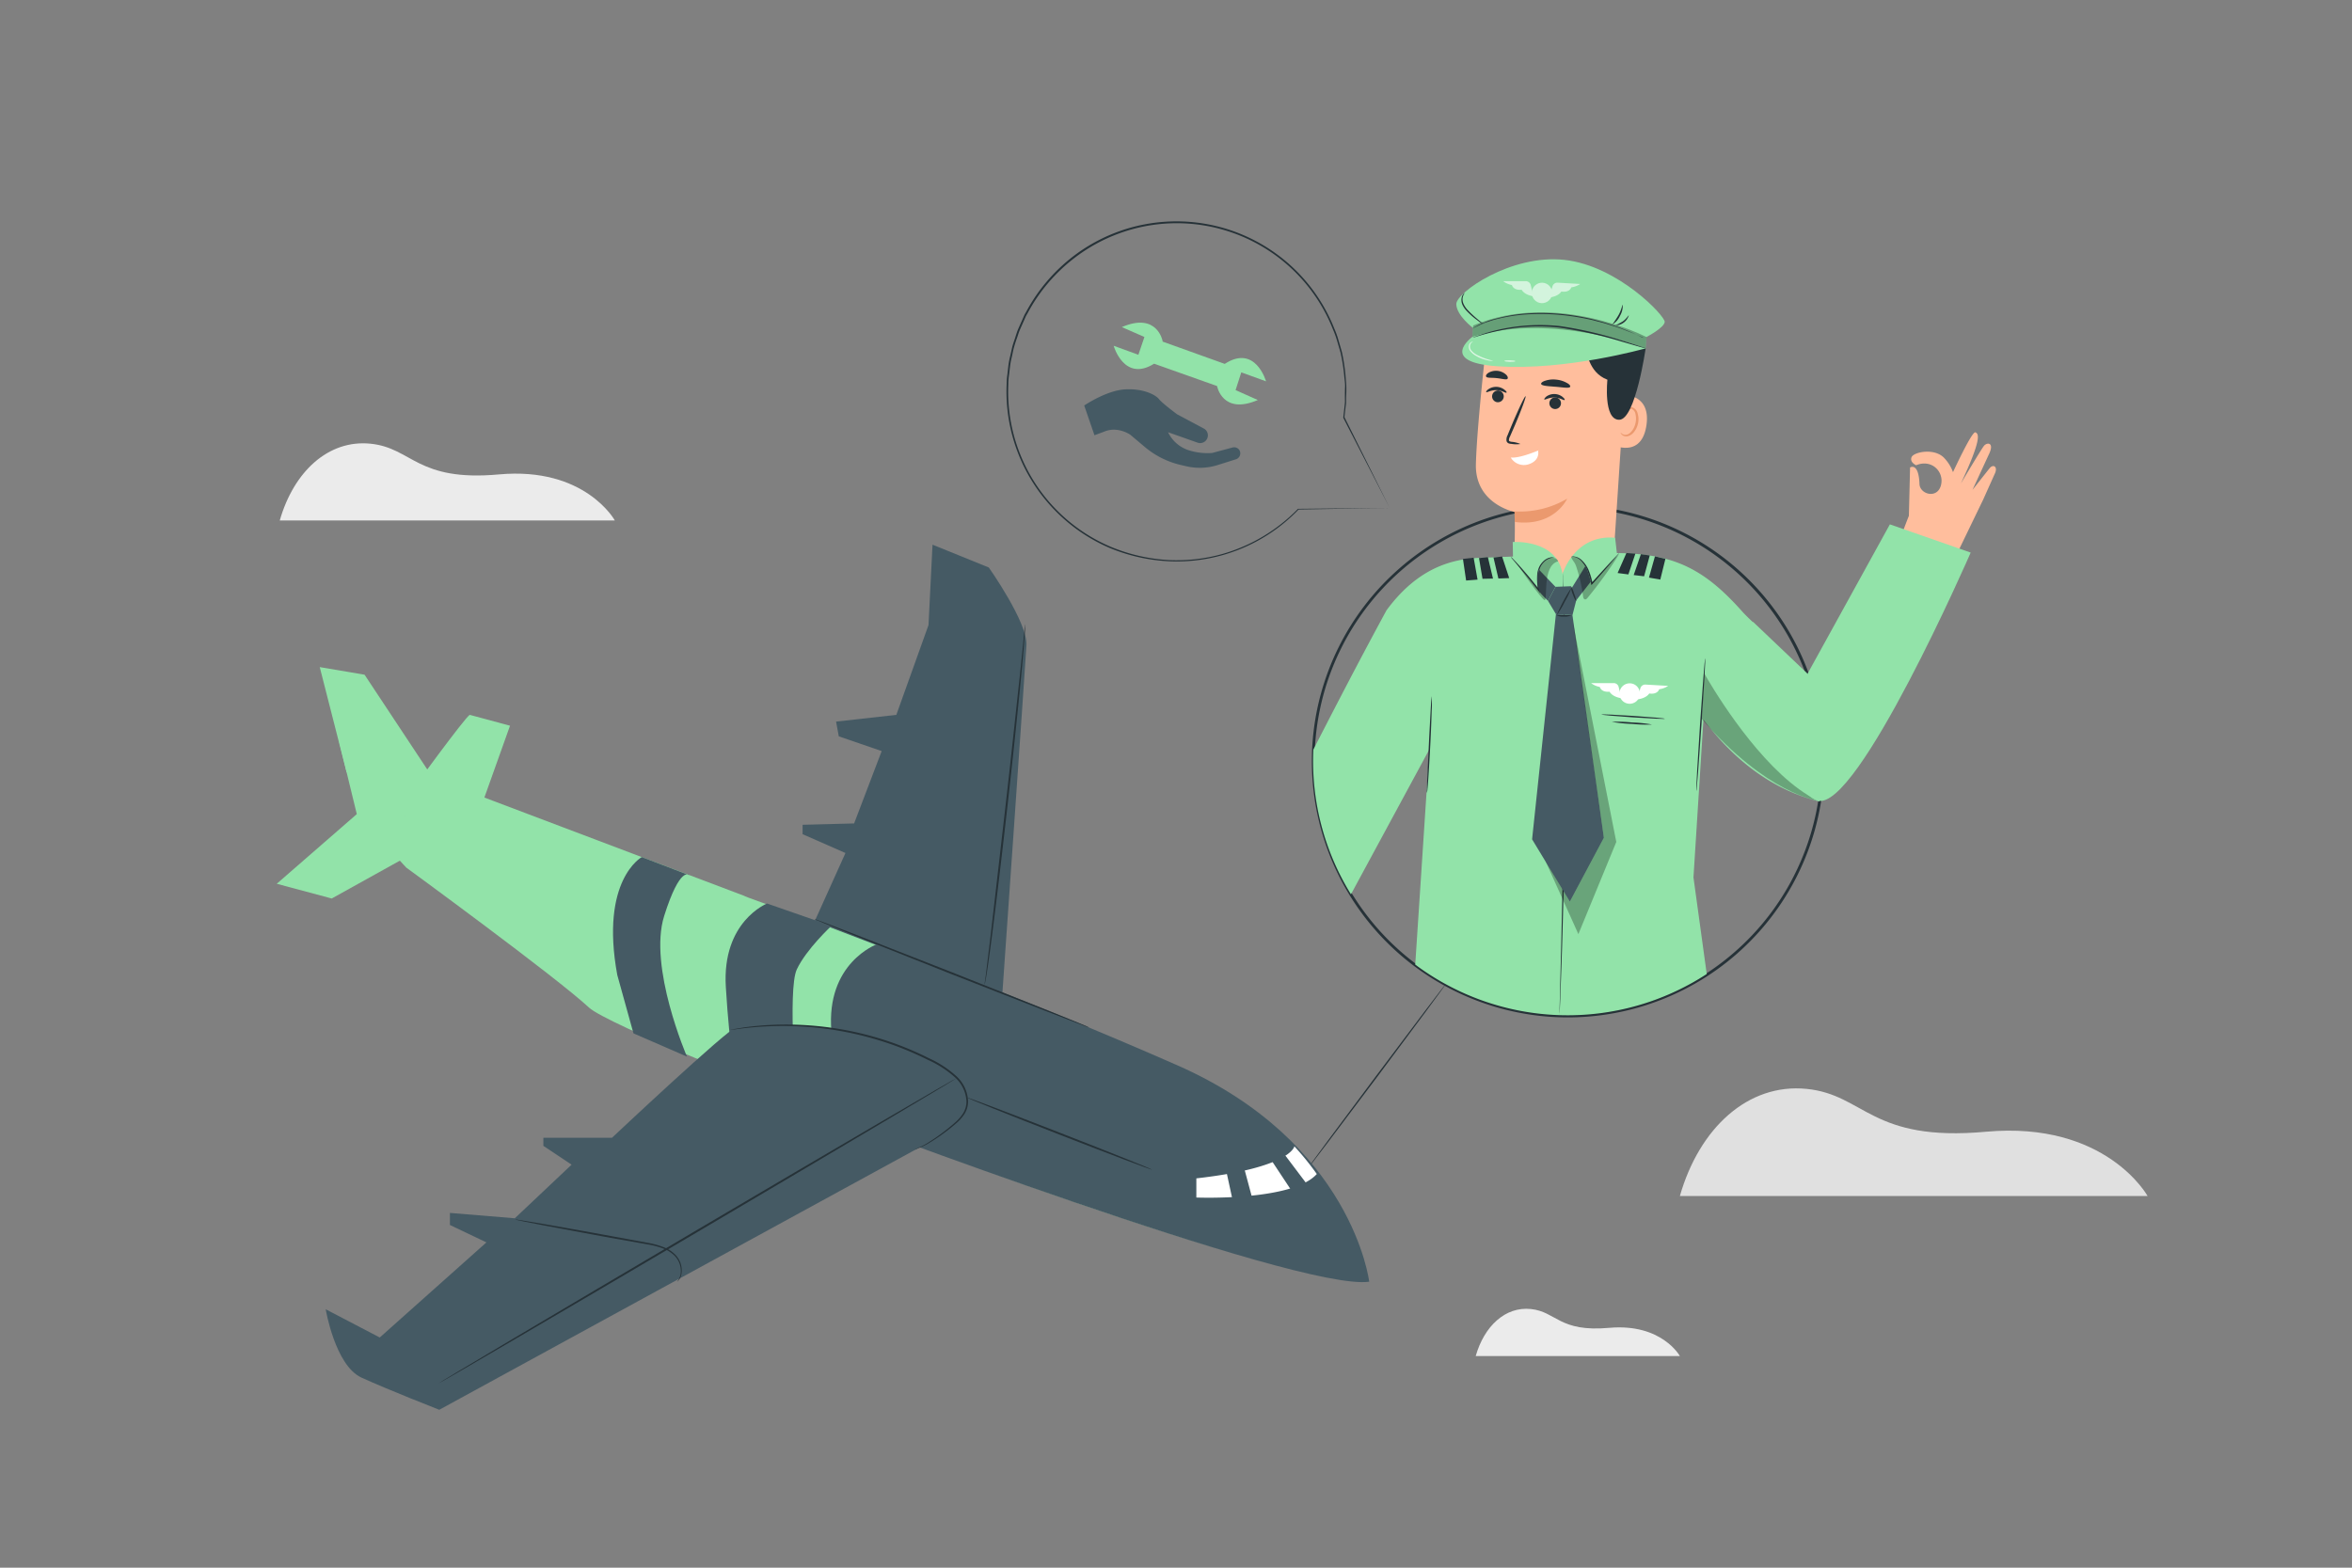 <svg xmlns="http://www.w3.org/2000/svg" viewBox="0 0 750 500"><rect x="0" y="0" width="750" height="500" fill="#808080" stroke="none"/><g id="freepik--background-complete--inject-4"><path d="M535.67,381.47H684.82s-13.19-24-51.58-20.51c-36.67,3.34-38.53-11.81-57.17-13.67S541.89,359.72,535.67,381.47Z" style="fill:#e0e0e0"></path><path d="M470.57,432.5h65.1s-5.75-10.48-22.51-9c-16,1.46-16.82-5.15-25-6S473.28,423,470.57,432.5Z" style="fill:#ebebeb"></path><path d="M89.21,166H196.06s-9.45-17.19-36.95-14.69c-26.27,2.39-27.6-8.46-41-9.8S93.67,150.41,89.21,166Z" style="fill:#ebebeb"></path></g><g id="freepik--Character--inject-4"><path d="M494.54,324.31a81.7,81.7,0,1,1,87-76.07A81.8,81.8,0,0,1,494.54,324.31Zm10.83-162.14a80.8,80.8,0,1,0,75.24,86A80.88,80.88,0,0,0,505.37,162.17Z" style="fill:#263238"></path><path d="M580.16,255.61c.41-2.52.72-5.08.89-7.68a80.9,80.9,0,0,0-4.66-33.06L559,198.32l-.08.08c-1.41-1.35-2.64-2.55-3.27-3.26-12.43-14-22.22-18.7-41-18.75l-36.4,1.27c-6.77.64-22.17-2-36.13,17l0,0c-9.05,16.66-16.78,31.68-23.33,44.43a80.81,80.81,0,0,0,12,46.14l25-46.22-4.5,68.64a81.21,81.21,0,0,0,92.95,3l-4.23-30.8,3.18-50.36C549.62,238,561.66,251.16,580.16,255.61Z" style="fill:#92E3A9"></path><path d="M605.7,172.64s.65-2.16,3-8.13l.38-15.41s2.74-1.79,3,5.28c.13,3.22,5.53,4.83,6.8.56s-2.77-8.67-7.86-6.56c0,0-2.08-.87-1.48-2.53s7.13-3.06,10.31.1a13.06,13.06,0,0,1,2.92,4.64s6.05-13.14,7.14-12.7,2.11,2-4.65,16.35c0,0,6.38-10.76,7.35-12s3.39-1.21,1.71,2.44c-.19.4-5.34,11.57-5.34,11.57s5.1-6.47,5.54-7c1.17-1.31,2.57-.35,1.63,1.72-.71,1.57-3.72,8.29-3.72,8.29l-9.86,20.4.14.06" style="fill:#ffbe9d"></path><path d="M498.31,189h0A15.92,15.92,0,0,1,483,172.5c.12-5.06,0-9.21,0-9.21S470.28,160.8,470.63,148s3.54-40.27,3.54-40.27l.19-1.67c15-5.75,31.89-1.53,44.23,8.77l-.12,2.63-3.74,57A16,16,0,0,1,498.31,189Z" style="fill:#ffbe9d"></path><path d="M478.17,128.21a1.87,1.87,0,0,0,.28-3.48,1.7,1.7,0,0,0-1.31-.1,1.87,1.87,0,0,0-.28,3.48A1.75,1.75,0,0,0,478.17,128.21Z" style="fill:#263238"></path><path d="M473.92,125.06c.19.23,1.48-.68,3.24-.62s3,1,3.2.8-.09-.5-.63-.95a4.34,4.34,0,0,0-5.13-.14C474,124.56,473.83,125,473.92,125.06Z" style="fill:#263238"></path><path d="M495,127a1.85,1.85,0,1,0,2.53.71A1.85,1.85,0,0,0,495,127Z" style="fill:#263238"></path><path d="M492.45,127.4c.19.23,1.48-.68,3.24-.62s3,1,3.2.8-.09-.5-.63-1a4.34,4.34,0,0,0-5.13-.14C492.57,126.91,492.36,127.3,492.45,127.4Z" style="fill:#263238"></path><path d="M484.83,141.61a8.82,8.82,0,0,0-2.81-.7c-.46-.06-.83-.18-.86-.45a2.55,2.55,0,0,1,.38-1.31c.49-1.14,1-2.3,1.53-3.52,2.12-5,3.64-9.14,3.4-9.25s-2.15,3.88-4.27,8.88c-.51,1.23-1,2.4-1.46,3.55a2.93,2.93,0,0,0-.33,1.88,1.17,1.17,0,0,0,.75.75,3,3,0,0,0,.77.13A9.09,9.09,0,0,0,484.83,141.61Z" style="fill:#263238"></path><path d="M490.46,143.77c1.88-1-5.14,2.48-8.71,2.16a4.86,4.86,0,0,0,5.65,2.16C491.27,146.85,490.46,143.77,490.46,143.77Z" style="fill:#fff"></path><path d="M482.94,163.1a29.61,29.61,0,0,0,16.8-4.06s-4.05,9.09-16.72,7.43Z" style="fill:#eb996e"></path><path d="M517.34,125.91c.29-.07,9.53-.33,7.57,10.36s-12.1,5.17-12.06,4.86S517.34,125.91,517.34,125.91Z" style="fill:#ffbe9d"></path><path d="M516.81,138c.05,0,.16.17.45.37a1.85,1.85,0,0,0,1.38.28c1.21-.2,2.49-1.82,2.89-3.74a6.24,6.24,0,0,0,0-2.76,2.2,2.2,0,0,0-1.14-1.69,1,1,0,0,0-1.19.31c-.2.28-.17.5-.23.51s-.2-.22,0-.65a1.24,1.24,0,0,1,.54-.59,1.42,1.42,0,0,1,1.08-.08,2.62,2.62,0,0,1,1.64,2,6.31,6.31,0,0,1,.1,3.1c-.46,2.14-1.93,3.95-3.56,4.11a2,2,0,0,1-1.65-.59C516.78,138.24,516.77,138,516.81,138Z" style="fill:#eb996e"></path><path d="M470.87,112.84s7.41,4.27,17.76,0c6.79-2.79,14.55-3.84,16.14-2.4s1.45,8.22,7.8,10.67c0,0-1.39,12.85,3.78,12.77s8.41-22.79,8.41-22.79l-16.14-6.82-13.52-3.59-15.25.58-9,4.59Z" style="fill:#263238"></path><path d="M469.7,104.59s-5.25-3.94-5.32-7.59,17.46-16,34.52-14.11S531,100.8,530.84,102.68,525,107.5,525,107.5Z" style="fill:#92E3A9"></path><path d="M469.76,103.81l-.24,3.61,55.24,3.68.24-3.6S499.13,91.26,469.76,103.81Z" style="fill:#92E3A9"></path><g style="opacity:0.3"><path d="M469.76,103.81l-.24,3.61,55.24,3.68.24-3.6S496.41,92.55,469.76,103.81Z"></path></g><g style="opacity:0.6"><circle cx="491.64" cy="93.02" r="3.26" transform="matrix(0.86, -0.51, 0.51, 0.86, 21.46, 264.17)" style="fill:#fff"></circle><path d="M494.58,92.86l.47-1.56a1.62,1.62,0,0,1,1.64-1.14l7.21.41a6.71,6.71,0,0,1-2.85,1.08s-.46,1.75-3.18,1.34c0,0-.83,1.56-3.85,1.89l.59-2.11" style="fill:#fff"></path><path d="M488.51,92.5l-.39-1.58a1.63,1.63,0,0,0-1.58-1.24l-7.22,0a6.69,6.69,0,0,0,2.8,1.23s.36,1.77,3.1,1.5c0,0,.74,1.61,3.74,2.09l-.47-2.14" style="fill:#fff"></path></g><path d="M469.52,107.42s-11.16,8.1,8,9.4c21.91,1.49,47.25-5.72,47.25-5.72S495,99.5,469.52,107.42Z" style="fill:#92E3A9"></path><path d="M524.3,107.78a2.17,2.17,0,0,1-.55-.19l-1.51-.65c-.66-.28-1.45-.66-2.39-1l-3.22-1.23c-1.2-.45-2.54-.83-4-1.31s-3-.81-4.62-1.26a78.75,78.75,0,0,0-10.82-1.74,69.51,69.51,0,0,0-11-.08,53.18,53.18,0,0,0-8.83,1.44c-1.24.29-2.33.69-3.3,1s-1.76.68-2.41,1l-1.48.71a2.67,2.67,0,0,1-.54.22,3.09,3.09,0,0,1,.49-.3l1.45-.8c.65-.31,1.47-.63,2.4-1s2.06-.73,3.3-1a51.05,51.05,0,0,1,8.88-1.55,66.89,66.89,0,0,1,11,.05,76.29,76.29,0,0,1,10.88,1.78c1.64.46,3.21.84,4.64,1.31s2.77.9,4,1.37l3.21,1.3c.94.4,1.72.81,2.36,1.11l1.48.73A3.71,3.71,0,0,1,524.3,107.78Z" style="fill:#263238"></path><path d="M524.76,111.1a2,2,0,0,1-.57-.12l-1.58-.44-5.81-1.69a134.68,134.68,0,0,0-19.43-4.35,59.36,59.36,0,0,0-19.78,1.07c-2.49.54-4.48,1.09-5.85,1.51-.68.19-1.21.38-1.57.48a2.08,2.08,0,0,1-.56.14,4.25,4.25,0,0,1,.53-.23c.35-.13.87-.34,1.55-.56A59.79,59.79,0,0,1,497.42,104a122.38,122.38,0,0,1,19.47,4.51c2.45.74,4.41,1.38,5.77,1.82l1.56.53A4.56,4.56,0,0,1,524.76,111.1Z" style="fill:#263238"></path><path d="M517.44,97.2a6.24,6.24,0,0,1-.89,3.57,6.08,6.08,0,0,1-2.44,2.74,33.9,33.9,0,0,0,2-3C517.07,98.81,517.3,97.18,517.44,97.2Z" style="fill:#263238"></path><path d="M519.39,100.6a4.51,4.51,0,0,1-4.3,3.17,21.72,21.72,0,0,0,2.39-1.26C518.69,101.64,519.27,100.53,519.39,100.6Z" style="fill:#263238"></path><path d="M472.94,103.3a6.05,6.05,0,0,1-1.64-1,23.57,23.57,0,0,1-3.48-3,7.32,7.32,0,0,1-1.48-2.1,3.73,3.73,0,0,1-.28-2.1,2.58,2.58,0,0,1,.57-1.31c.23-.26.4-.34.42-.32a3.61,3.61,0,0,0-.67,1.67,3.66,3.66,0,0,0,.36,1.89,7.33,7.33,0,0,0,1.42,2C470.6,101.59,473,103.18,472.94,103.3Z" style="fill:#263238"></path><path d="M500.7,123.35c-.29.59-2.29.19-4.68,0s-4.42-.27-4.59-.91c-.06-.3.4-.72,1.28-1a8.14,8.14,0,0,1,3.55-.36,8.41,8.41,0,0,1,3.41,1.07C500.46,122.56,500.83,123.06,500.7,123.35Z" style="fill:#263238"></path><path d="M480.72,120.8c-.21.25-.69.21-1.28.12s-1.33-.23-2.15-.32-1.57-.09-2.17-.12-1.07-.09-1.23-.38.08-.76.73-1.19a4.79,4.79,0,0,1,5.62.57C480.8,120,480.92,120.56,480.72,120.8Z" style="fill:#263238"></path><path d="M482.46,177.86l-.08-5s14.15-1,15.86,10.2c0,0,3.77-12.72,16.79-11.55l1.14,10.1,2,18-21.48,7.23-13.8-9.59Z" style="fill:#92E3A9"></path><path d="M495.63,177.81c0,.05-.39,0-1,.13a4.62,4.62,0,0,0-2.37,1.42,6.26,6.26,0,0,0-1.63,3.74,19.41,19.41,0,0,0,.36,5.16l.14.9-.56-.72-.16-.2c-2.32-3-4.51-5.63-6.11-7.53l-1.89-2.25a4.3,4.3,0,0,1-.66-.86,5.16,5.16,0,0,1,.79.74c.49.5,1.18,1.23,2,2.15,1.67,1.85,3.9,4.47,6.23,7.47l.16.2-.41.18a18.54,18.54,0,0,1-.32-5.29,7.32,7.32,0,0,1,.63-2.26,6.25,6.25,0,0,1,1.19-1.66,4.58,4.58,0,0,1,2.57-1.37,2.69,2.69,0,0,1,.8,0Z" style="fill:#263238"></path><path d="M516.3,176.45a4.31,4.31,0,0,1-.59.78c-.4.49-1,1.18-1.71,2-1.47,1.7-3.52,4-5.8,6.57l-.43.47-.31.34-.09-.44a24.34,24.34,0,0,0-1.25-4.37,10.18,10.18,0,0,0-2-3,4.3,4.3,0,0,0-2.09-1.17c-.57-.11-.9-.09-.9-.13a1.9,1.9,0,0,1,.92,0,4.07,4.07,0,0,1,2.28,1.11,9.59,9.59,0,0,1,2.19,3.08,22.23,22.23,0,0,1,1.32,4.44l-.4-.11.43-.48c2.28-2.54,4.37-4.83,5.9-6.47.76-.81,1.39-1.47,1.83-1.92S516.27,176.42,516.3,176.45Z" style="fill:#263238"></path><path d="M497.31,323.76a2,2,0,0,1,0-.36v-1.07c0-1,.06-2.36.1-4.13.09-3.6.22-8.77.39-15.15.3-12.79.7-30.47.91-50s.16-37.22,0-50c-.09-6.39-.17-11.57-.25-15.15,0-1.77-.06-3.15-.07-4.12,0-.45,0-.81,0-1.07a2.12,2.12,0,0,1,0-.37,2,2,0,0,1,0,.37l.05,1.07c0,1,.09,2.35.16,4.11.14,3.58.27,8.76.4,15.16.24,12.8.35,30.49.13,50s-.65,37.22-1.05,50c-.22,6.38-.4,11.55-.53,15.15-.08,1.77-.14,3.15-.18,4.12,0,.45-.05.81-.06,1.07A2,2,0,0,1,497.31,323.76Z" style="fill:#263238"></path><path d="M540.92,252.31c-.13,0,.4-9.5,1.18-21.2s1.52-21.17,1.65-21.16-.4,9.49-1.19,21.19S541.05,252.31,540.92,252.31Z" style="fill:#263238"></path><path d="M455,252.89a6,6,0,0,1,0-1.21c0-.87.07-2,.12-3.3.13-2.88.31-6.68.51-10.88s.42-8,.57-10.88c.08-1.32.14-2.42.19-3.29s.05-1.2.08-1.21a24.67,24.67,0,0,1,.06,4.52c-.07,2.78-.22,6.63-.44,10.88s-.44,8.1-.64,10.88c-.1,1.39-.19,2.51-.27,3.29A5.93,5.93,0,0,1,455,252.89Z" style="fill:#263238"></path><path d="M522.92,221.42a3.26,3.26,0,1,1-3-3.47A3.26,3.26,0,0,1,522.92,221.42Z" style="fill:#fff"></path><path d="M522.61,221.05l.47-1.56a1.63,1.63,0,0,1,1.65-1.15l7.2.41a6.56,6.56,0,0,1-2.85,1.08s-.46,1.76-3.18,1.35c0,0-.83,1.56-3.85,1.88l.59-2.11" style="fill:#fff"></path><path d="M516.54,220.68l-.39-1.58a1.6,1.6,0,0,0-1.58-1.23l-7.21,0a6.62,6.62,0,0,0,2.79,1.23s.36,1.77,3.1,1.51c0,0,.74,1.6,3.75,2.08l-.48-2.13" style="fill:#fff"></path><polygon points="466.5 178.26 467.51 185.15 471.16 184.87 469.91 177.87 466.5 178.26" style="fill:#263238"></polygon><polygon points="471.62 177.99 472.74 184.6 476.08 184.53 474.45 177.69 471.62 177.99" style="fill:#263238"></polygon><polygon points="476.24 177.81 477.8 184.5 481.25 184.38 478.99 177.5 476.24 177.81" style="fill:#263238"></polygon><polygon points="531.06 178.24 529.43 184.85 525.82 184.22 527.72 177.45 531.06 178.24" style="fill:#263238"></polygon><polygon points="526.07 177.15 524.27 183.8 520.95 183.41 523.24 176.75 526.07 177.15" style="fill:#263238"></polygon><polygon points="521.49 176.57 519.25 183.21 515.82 182.76 518.63 176.38 521.49 176.57" style="fill:#263238"></polygon><polygon points="496.15 195.86 488.55 267.69 500.59 287.56 511.44 267.2 501.42 196.21 496.15 195.86" style="fill:#455a64"></polygon><path d="M505.52,180.57l-5.39,8.68,2.5,2.21,4.62-5.92S506.26,181.38,505.52,180.57Z" style="fill:#455a64"></path><path d="M530.9,229.24c0,.13-4.54-.07-10.13-.44s-10.11-.78-10.1-.91,4.54.07,10.13.44S530.91,229.11,530.9,229.24Z" style="fill:#263238"></path><path d="M526.82,231.08a44.35,44.35,0,0,1-6.45-.2,43.39,43.39,0,0,1-6.42-.66,44.35,44.35,0,0,1,6.45.2A45.3,45.3,0,0,1,526.82,231.08Z" style="fill:#263238"></path><g style="opacity:0.7"><path d="M476.17,115.05a4.22,4.22,0,0,1-1.7-.11,11.8,11.8,0,0,1-3.86-1.48,5.93,5.93,0,0,1-1.77-1.5,2.22,2.22,0,0,1-.4-1.9,1.62,1.62,0,0,1,.79-1c.28-.14.46-.11.46-.09s-.15.08-.37.24a1.63,1.63,0,0,0-.56,1,1.92,1.92,0,0,0,.42,1.56,5.77,5.77,0,0,0,1.67,1.36A19.84,19.84,0,0,0,476.17,115.05Z" style="fill:#fff"></path></g><g style="opacity:0.7"><path d="M483.23,115.2c0,.13-.8.22-1.77.2s-1.76-.15-1.76-.28.79-.21,1.77-.19S483.23,115.07,483.23,115.2Z" style="fill:#fff"></path></g><polygon points="496.02 187.16 500.98 186.97 502.63 191.46 501.42 196.21 496.15 195.86 493.63 191.64 496.02 187.16" style="fill:#455a64"></polygon><path d="M501.07,196.25a4.73,4.73,0,0,1-2.37.4,4.64,4.64,0,0,1-2.37-.4,40.16,40.16,0,0,1,4.74,0Z" style="fill:#263238"></path><path d="M501.13,187.38a27.48,27.48,0,0,1-2.18,4.55,27.34,27.34,0,0,1-2.58,4.32,54.09,54.09,0,0,1,4.76-8.87Z" style="fill:#263238"></path><path d="M502.61,191.68c-.13.07-.65-.91-1.09-2.17a5.26,5.26,0,0,1-.49-2.39,8.89,8.89,0,0,1,.93,2.23A8.4,8.4,0,0,1,502.61,191.68Z" style="fill:#263238"></path><g style="opacity:0.28"><path d="M501.23,177.49c-.59,0,.4,1.34.74,1.83a6.17,6.17,0,0,1,.73,1.61,47.74,47.74,0,0,1,2.1,9.22c.05.39.16.86.54,1s.7-.23.94-.52a138.12,138.12,0,0,0,9.9-13.67l-8.82,9.19S506.57,177.78,501.23,177.49Z"></path></g><path d="M496,187.16l-5.33-5.55s-1.24,4.1.46,7.42c.12.23,2.48,2.61,2.48,2.61Z" style="fill:#455a64"></path><g style="opacity:0.28"><path d="M483.64,179.75s7.84,11.41,8.91,11.65-.92-11,4.29-12.37c0,0-.15-1.21-2.29-1.17s-5.51,4.84-3.83,10.44Z"></path></g><g style="opacity:0.28"><path d="M543.43,214.74s.44.79,1.26,2.17c4.31,7.27,19.1,30.68,34.9,38.41,0,0-16.16-2-36.91-26Z"></path></g><g style="opacity:0.28"><polygon points="492.75 274.48 503.31 297.93 515.4 268.53 501.59 198.59 511.44 267.2 500.59 287.56 492.75 274.48"></polygon></g><path d="M576.39,214.87l26.25-47.63,25.77,9s-36.15,82.9-48.82,79.09S576.39,214.87,576.39,214.87Z" style="fill:#92E3A9"></path><path d="M461.05,313.82c.1.08-9.68,13.32-21.84,29.57S417.1,372.75,417,372.67s9.68-13.31,21.85-29.56S460.94,313.75,461.05,313.82Z" style="fill:#263238"></path></g><g id="freepik--Airplane--inject-4"><path d="M149.81,228c-1.29.43-19.15,25-19.15,25l23.6,1.92,8.37-23.46Z" style="fill:#92E3A9"></path><path d="M129.55,276.71s47.71,34.83,58.31,44.68S405.2,411.5,434.73,407.71c0,0,2.31-21.34-33.7-50.18-35.85-28.7-164-71.2-163.72-71.81l-94.9-35.91-34.24-13.17,5.6,23Z" style="fill:#92E3A9"></path><path d="M144.25,265.2l-38.47,21.37-17.53-4.7,28-24.37S140,262.21,144.25,265.2Z" style="fill:#92E3A9"></path><polygon points="101.96 212.77 110.51 246.26 144.25 257.5 116.25 215.19 101.96 212.77" style="fill:#92E3A9"></polygon><path d="M204.66,273.36s-13.39,7.23-7.83,37.58L202,329.58,219.06,337s-12.4-28.63-7.27-44.87,8-13,8-13Z" style="fill:#455a64"></path><path d="M244.6,288.17s-14.43,5.67-13.15,26.61,3.16,28.65,3.16,28.65l19.46,7.78s-3-35.57,0-42,11.05-13.9,11.05-13.9Z" style="fill:#455a64"></path><path d="M279.57,301.18s-16.26,5.91-14.45,27.71,0,26.63,0,26.63S413.88,412,436.61,408.79c0,0-5.25-44.43-61.31-69.08C325.28,317.71,279.57,301.18,279.57,301.18Z" style="fill:#455a64"></path><path d="M297.36,173.72,315.31,181s12.4,17.52,12,24.79-7.68,111.07-7.68,111.07l-59.86-23,9.83-21.8-13.67-6v-3l16.43-.43,8.79-23.08-13.68-4.7-.86-4.7L285.82,228l10.26-28.64Z" style="fill:#455a64"></path><path d="M234.91,327.56c-2.47.22-39.77,35.33-39.77,35.33H173.27v2.57l9,6-18.11,17.1-20.69-1.71v3.85l11.64,5.55L121.1,426.58l-17.24-9s3,17.95,11.42,21.8,24.79,10.26,24.79,10.26l173.74-94.93S297.86,322.16,234.91,327.56Z" style="fill:#455a64"></path><path d="M412.75,365.61s-1.06,6.8-31.26,10.22v6.11s30.62,1.25,38.41-7.5A89.76,89.76,0,0,0,412.75,365.61Z" style="fill:#fff"></path><polygon points="405.39 370.01 412.76 381.15 416.95 377.94 409.88 368.57 405.39 370.01" style="fill:#455a64"></polygon><polyline points="390.94 373.06 391.19 374.21 393.28 383.84 399.39 382.45 396.87 373.06" style="fill:#455a64"></polyline><path d="M347.22,327.7a5.39,5.39,0,0,1-.91-.29l-2.57-1-9.42-3.62-31-12.13-30.92-12.29-9.34-3.8-2.53-1.05a5.39,5.39,0,0,1-.87-.41,5.39,5.39,0,0,1,.91.29l2.57.95,9.42,3.62,31,12.13,30.92,12.29,9.34,3.8,2.53,1.05A5.39,5.39,0,0,1,347.22,327.7Z" style="fill:#263238"></path><path d="M326.87,199.17a1.36,1.36,0,0,1,0,.3c0,.23,0,.52,0,.88,0,.77-.08,1.9-.2,3.36-.21,2.92-.58,7.13-1.08,12.34-1,10.41-2.5,24.77-4.28,40.62s-3.49,30.2-4.83,40.57c-.66,5.19-1.24,9.38-1.68,12.27-.21,1.45-.41,2.57-.56,3.32-.07.35-.12.63-.17.86a.94.94,0,0,1-.08.29,1.36,1.36,0,0,1,0-.3c0-.23.07-.52.11-.87.11-.76.27-1.88.44-3.33.36-3,.87-7.14,1.49-12.29,1.2-10.43,2.84-24.76,4.66-40.59s3.31-30.16,4.46-40.6c.53-5.16,1-9.35,1.26-12.31.16-1.45.25-2.58.31-3.35q.06-.53.09-.87A1,1,0,0,1,326.87,199.17Z" style="fill:#263238"></path><path d="M291.64,366.64a8.05,8.05,0,0,1,1-.45,29.14,29.14,0,0,0,2.79-1.43,65.65,65.65,0,0,0,9.25-6.86,13.29,13.29,0,0,0,2.45-2.85,7.1,7.1,0,0,0,1.05-3.82,11.05,11.05,0,0,0-3.87-7.81,33.16,33.16,0,0,0-8.43-5.39,102.59,102.59,0,0,0-9.94-4.33,104.44,104.44,0,0,0-37.3-6.47,113.21,113.21,0,0,0-11.52.72l-3.12.42-.81.09c-.18,0-.28,0-.28,0a1.23,1.23,0,0,1,.27-.07l.8-.15,3.11-.53a96.74,96.74,0,0,1,11.54-.92,102.19,102.19,0,0,1,37.52,6.33,101.41,101.41,0,0,1,10,4.36A33.7,33.7,0,0,1,304.7,343a11.48,11.48,0,0,1,4,8.21,7.52,7.52,0,0,1-1.15,4.07,13.76,13.76,0,0,1-2.56,2.92,60.82,60.82,0,0,1-9.42,6.75,24,24,0,0,1-2.86,1.33c-.34.14-.6.21-.78.27Z" style="fill:#263238"></path><path d="M305.1,343.82c.09.15-36.85,22.07-82.5,49s-82.73,48.57-82.81,48.43,36.85-22.06,82.51-49S305,343.68,305.1,343.82Z" style="fill:#263238"></path><path d="M215.93,408.75a5.55,5.55,0,0,0,1.06-2.12,6.91,6.91,0,0,0-1.76-6,10.07,10.07,0,0,0-3.7-2.41,26.54,26.54,0,0,0-5-1.33L194.7,394.8c-8.39-1.54-16-3-21.45-4l-6.49-1.28-1.76-.38a2.59,2.59,0,0,1-.61-.17,2.14,2.14,0,0,1,.63.05l1.78.27,6.52,1.09c5.51.95,13.1,2.3,21.49,3.84l11.81,2.18a27.35,27.35,0,0,1,5.1,1.41,10.27,10.27,0,0,1,3.83,2.6,7.09,7.09,0,0,1,1.67,6.3,4.58,4.58,0,0,1-.83,1.63C216.11,408.62,216,408.77,215.93,408.75Z" style="fill:#263238"></path><path d="M367.37,373.06c-.07.15-13.33-4.87-29.62-11.22s-29.46-11.63-29.4-11.79,13.32,4.87,29.62,11.22S367.43,372.9,367.37,373.06Z" style="fill:#263238"></path></g><g id="freepik--speech-bubble--inject-4"><path d="M443.14,162l-29.11.5.11-.05A53.85,53.85,0,0,1,372.61,179,56.45,56.45,0,0,1,354,174.82,53.85,53.85,0,0,1,337,163.38a54.23,54.23,0,0,1-16-40.91,19.67,19.67,0,0,1,.23-3c.11-1,.23-2,.34-3a26.76,26.76,0,0,1,.57-2.94l.66-2.94c.27-1,.61-1.92.92-2.88s.59-1.94,1-2.87.83-1.86,1.24-2.79l.62-1.4c.21-.47.49-.9.73-1.35a55.07,55.07,0,0,1,15-17.61,54.15,54.15,0,0,1,83.17,23.1,27.56,27.56,0,0,1,1.35,3.78c.37,1.27.75,2.52,1.08,3.76a58.4,58.4,0,0,1,1.14,7.37c.08,1.2.23,2.38.26,3.54s0,2.31-.07,3.43l0,1.67c0,.54-.12,1.08-.18,1.62q-.18,1.61-.36,3.15v-.1L443.14,162l-14.8-28.75,0,0v-.06c.11-1,.23-2.07.35-3.13.05-.54.13-1.07.17-1.62s0-1.1,0-1.65c0-1.12,0-2.25.05-3.41s-.18-2.32-.27-3.51a57.45,57.45,0,0,0-1.15-7.32c-.33-1.23-.72-2.46-1.08-3.72a29.53,29.53,0,0,0-1.35-3.75,53.56,53.56,0,0,0-82.43-22.81,54.38,54.38,0,0,0-14.85,17.43c-.24.45-.52.87-.73,1.33l-.61,1.39c-.41.92-.82,1.84-1.22,2.76s-.65,1.89-1,2.84-.64,1.89-.91,2.85-.43,1.94-.65,2.91a24.09,24.09,0,0,0-.56,2.91c-.12,1-.23,2-.35,2.93a19.17,19.17,0,0,0-.22,2.93,53.72,53.72,0,0,0,32.69,51.86,56.06,56.06,0,0,0,18.4,4.22,53.81,53.81,0,0,0,17.07-1.91,54.44,54.44,0,0,0,24.22-14.44l.05,0H414Z" style="fill:#263238"></path><path d="M394,124.42l1.82-5.66,7.89,2.86s-3.38-11.93-13.17-5.56l-19.86-7.13.05-.15s-1.69-9.34-13-4.46l7.2,3.16L363,113.15l-7.88-2.87s3.31,11.71,12.9,5.72l20.07,7.12s1.69,9.34,13,4.46Z" style="fill:#92E3A9"></path><path d="M345.73,129.33s7.06-4.8,13-5.14,9.83,1.79,10.87,3.13,5.82,4.86,5.82,4.86l8.46,4.5a2.46,2.46,0,0,1,1,3.32h0a2.46,2.46,0,0,1-3,1.18l-9.4-3.32a11,11,0,0,0,6.36,5.67,19.84,19.84,0,0,0,7.68.94l6.53-1.75a2,2,0,0,1,2.19.88h0a2,2,0,0,1-1.1,2.88l-5.91,1.86a18.93,18.93,0,0,1-9.85.39l-1.76-.41a27.42,27.42,0,0,1-11.55-5.75l-4.65-3.92s-3.95-2.8-8.28-1L349,138.82Z" style="fill:#455a64"></path></g></svg>
